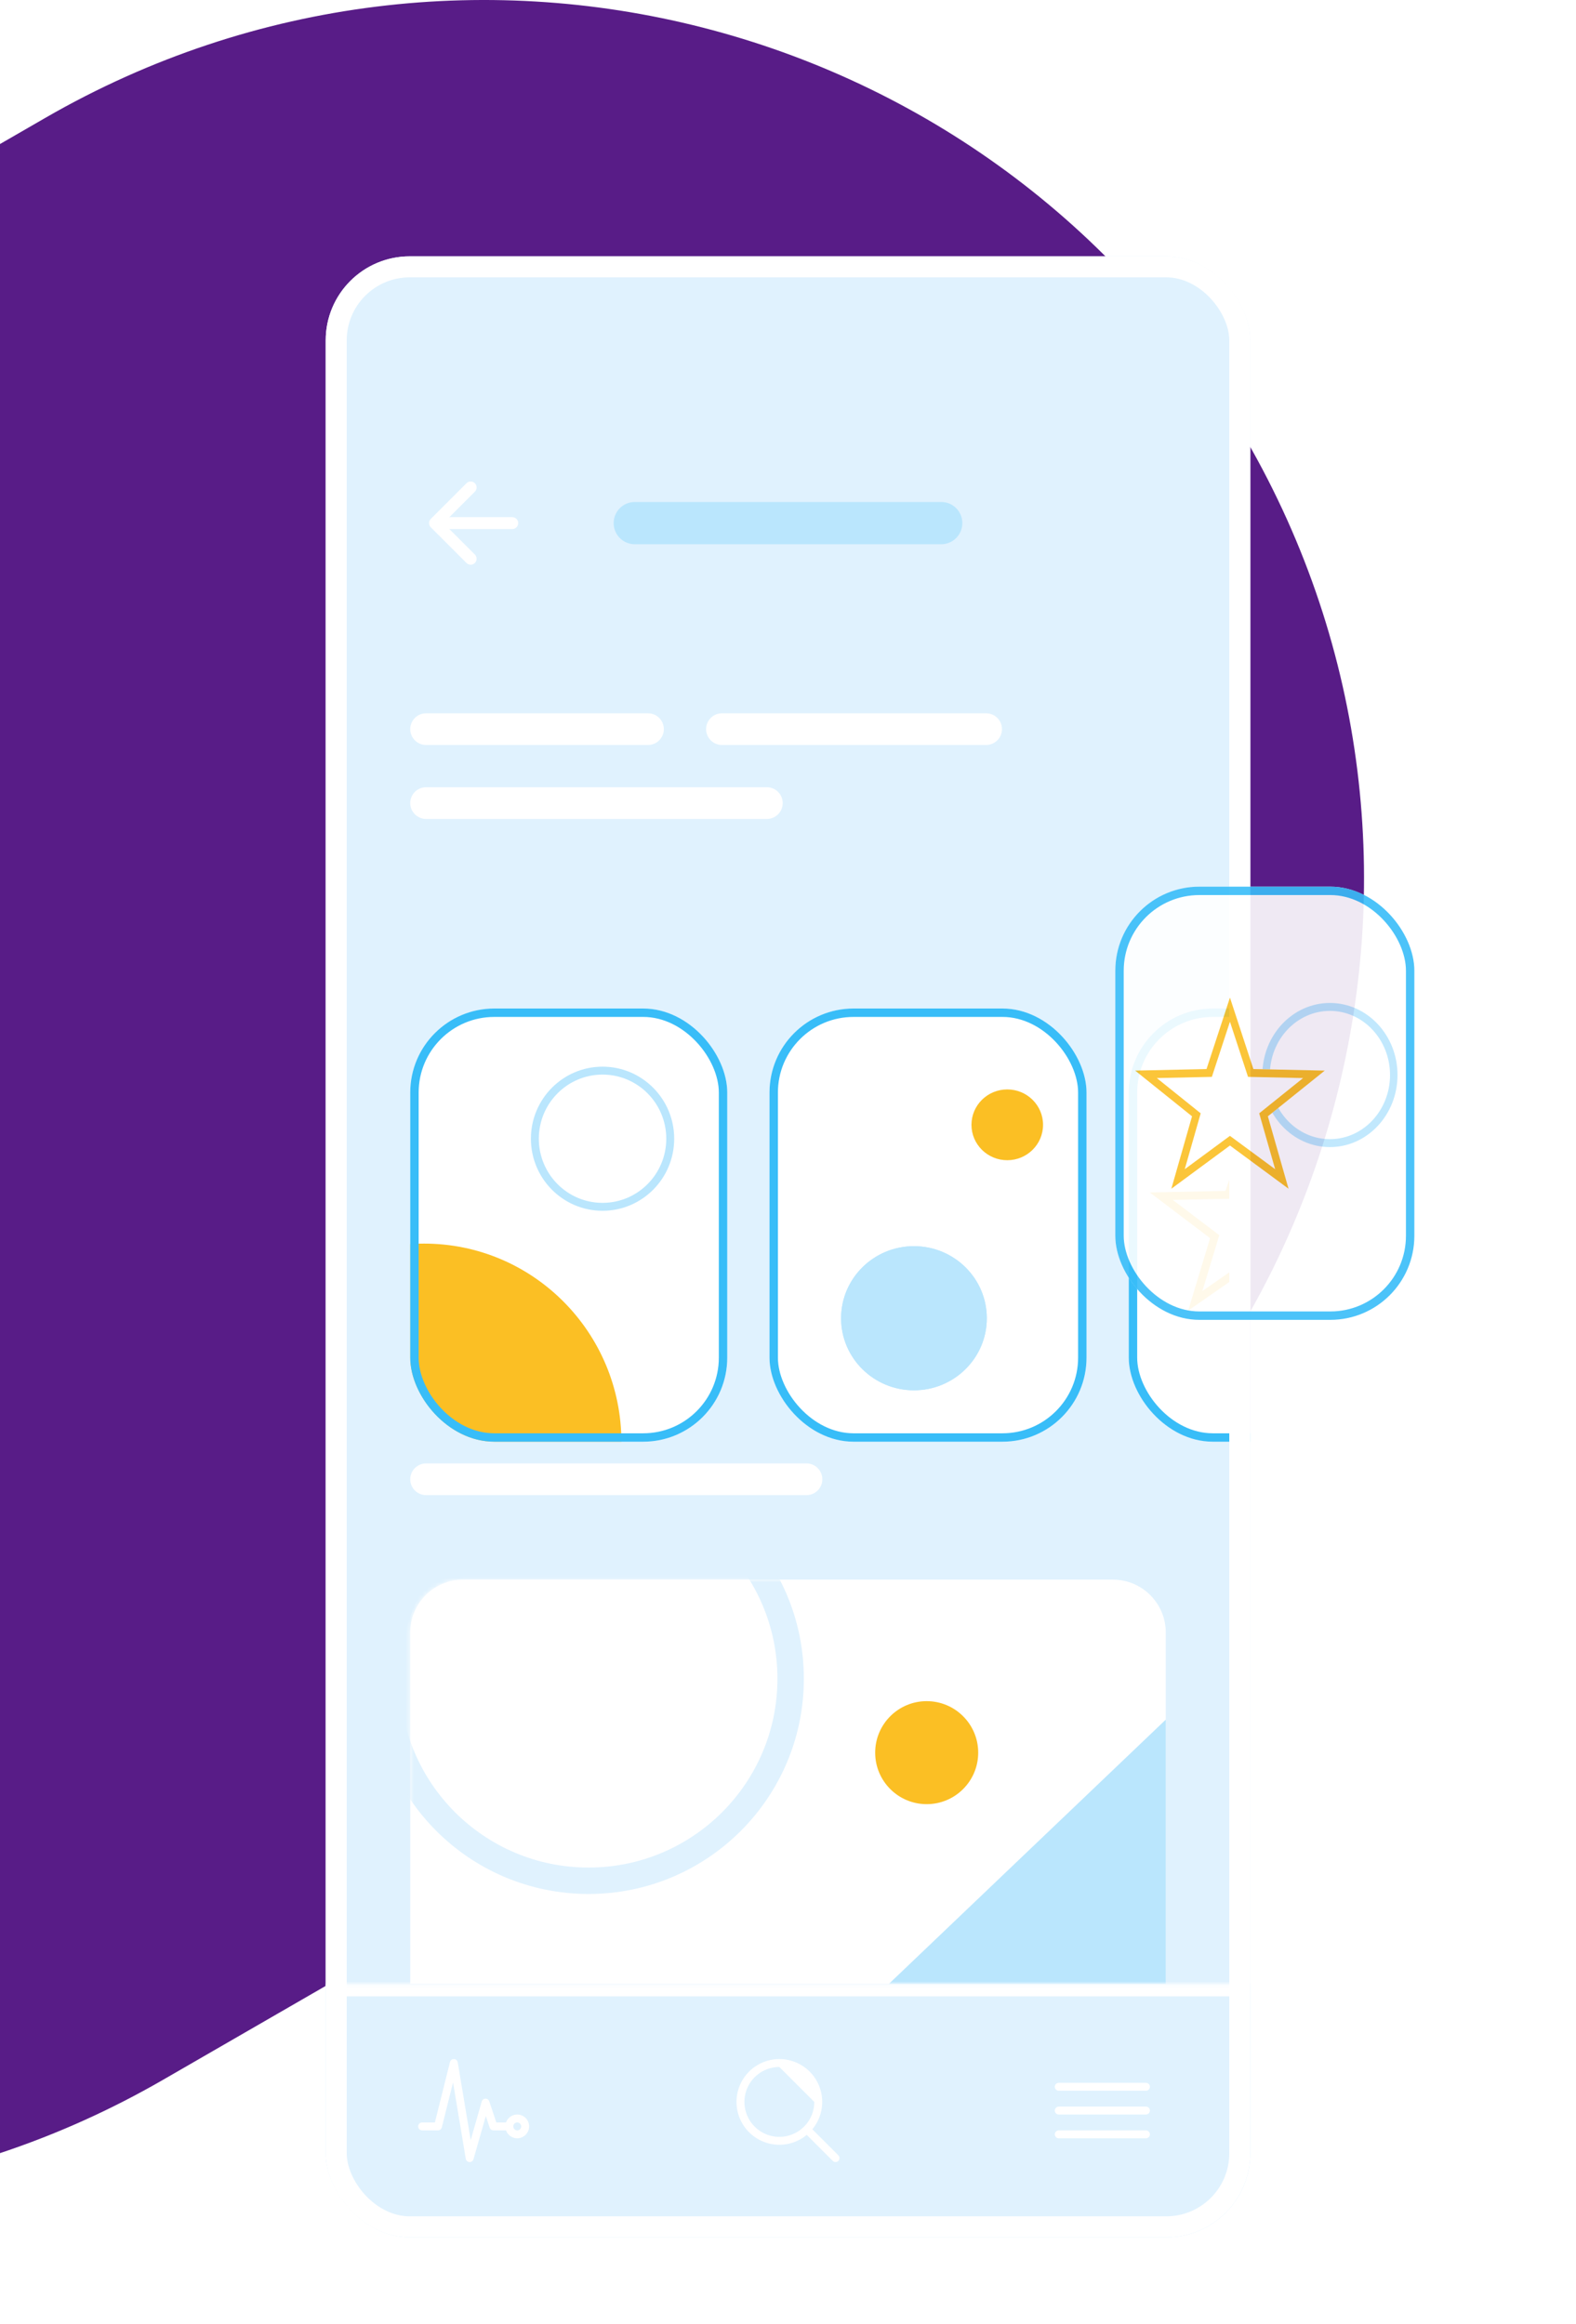<svg width="375" height="553" viewBox="0 0 375 553" fill="none" xmlns="http://www.w3.org/2000/svg">
<path d="M38.793 494.941C-61.252 552.703 -189.18 518.424 -246.941 418.379C-304.703 318.334 -270.424 190.406 -170.379 132.645L10.769 28.059C110.815 -29.703 238.742 4.576 296.504 104.621C354.265 204.666 319.987 332.594 219.941 390.355L38.793 494.941Z" fill="#581C87"/>
<g filter="url(#filter0_dd_1_5098)">
<g clip-path="url(#clip0_1_5098)">
<path d="M77.5 41H297.5V512.429H77.5V41Z" fill="#E0F2FE"/>
<path d="M97.614 368.486C97.614 361.543 103.243 355.914 110.186 355.914H264.814C271.757 355.914 277.385 361.543 277.385 368.486V466.543C277.385 473.486 271.757 479.114 264.814 479.114H110.186C103.243 479.114 97.614 473.486 97.614 466.543V368.486Z" fill="white"/>
<mask id="mask0_1_5098" style="mask-type:alpha" maskUnits="userSpaceOnUse" x="97" y="355" width="181" height="125">
<path d="M97.614 368.486C97.614 361.543 103.243 355.914 110.186 355.914H264.814C271.757 355.914 277.385 361.543 277.385 368.486V466.543C277.385 473.486 271.757 479.114 264.814 479.114H110.186C103.243 479.114 97.614 473.486 97.614 466.543V368.486Z" fill="white"/>
</mask>
<g mask="url(#mask0_1_5098)">
<path d="M232.757 397.086C232.757 403.855 227.27 409.343 220.5 409.343C213.731 409.343 208.243 403.855 208.243 397.086C208.243 390.316 213.731 384.829 220.5 384.829C227.27 384.829 232.757 390.316 232.757 397.086Z" fill="#FBBF24"/>
<path d="M191.271 379.486C191.271 407.778 168.336 430.714 140.043 430.714C111.75 430.714 88.814 407.778 88.814 379.486C88.814 351.193 111.75 328.257 140.043 328.257C168.336 328.257 191.271 351.193 191.271 379.486Z" fill="white"/>
<path fill-rule="evenodd" clip-rule="evenodd" d="M140.043 424.429C164.864 424.429 184.986 404.307 184.986 379.486C184.986 354.664 164.864 334.543 140.043 334.543C115.222 334.543 95.1 354.664 95.1 379.486C95.1 404.307 115.222 424.429 140.043 424.429ZM140.043 430.714C168.336 430.714 191.271 407.778 191.271 379.486C191.271 351.193 168.336 328.257 140.043 328.257C111.75 328.257 88.814 351.193 88.814 379.486C88.814 407.778 111.75 430.714 140.043 430.714Z" fill="#E0F2FE"/>
</g>
<path d="M277.386 494.829L166.757 494.829L277.386 389.229L277.386 494.829Z" fill="#BAE6FD"/>
<path d="M97.614 332.029C97.614 329.946 99.303 328.257 101.386 328.257H191.9C193.983 328.257 195.671 329.946 195.671 332.029C195.671 334.112 193.983 335.8 191.9 335.8H101.386C99.303 335.8 97.614 334.112 97.614 332.029Z" fill="white"/>
<mask id="path-12-inside-1_1_5098" fill="white">
<path d="M77.5 452.086H297.5V512.429H77.5V452.086Z"/>
</mask>
<path d="M77.5 452.086H297.5V512.429H77.5V452.086Z" fill="#E0F2FE"/>
<path d="M77.5 455.086H297.5V449.086H77.5V455.086Z" fill="white" mask="url(#path-12-inside-1_1_5098)"/>
<path fill-rule="evenodd" clip-rule="evenodd" d="M108.023 470.001C108.47 470.019 108.842 470.347 108.916 470.788L112 489.291L114.622 480.113C114.736 479.715 115.095 479.438 115.508 479.429C115.921 479.42 116.292 479.681 116.423 480.074L118.094 485.086H121.186C121.706 485.086 122.129 485.508 122.129 486.029C122.129 486.55 121.706 486.972 121.186 486.972H117.414C117.009 486.972 116.648 486.712 116.52 486.327L115.598 483.561L112.664 493.831C112.543 494.255 112.144 494.538 111.704 494.513C111.264 494.488 110.9 494.162 110.827 493.727L107.801 475.57L105.129 486.258C105.024 486.677 104.647 486.972 104.214 486.972H100.443C99.922 486.972 99.5 486.55 99.5 486.029C99.5 485.508 99.922 485.086 100.443 485.086H103.478L107.071 470.714C107.179 470.281 107.577 469.983 108.023 470.001Z" fill="white"/>
<path fill-rule="evenodd" clip-rule="evenodd" d="M123.071 485.086C122.551 485.086 122.129 485.508 122.129 486.029C122.129 486.549 122.551 486.972 123.071 486.972C123.592 486.972 124.014 486.549 124.014 486.029C124.014 485.508 123.592 485.086 123.071 485.086ZM120.243 486.029C120.243 484.467 121.509 483.2 123.071 483.2C124.634 483.2 125.9 484.467 125.9 486.029C125.9 487.591 124.634 488.857 123.071 488.857C121.509 488.857 120.243 487.591 120.243 486.029Z" fill="white"/>
<path fill-rule="evenodd" clip-rule="evenodd" d="M179.776 471.719C181.453 470.598 183.426 470 185.443 470V470.943V470C188.148 470 190.742 471.075 192.655 472.988C194.568 474.901 195.643 477.495 195.643 480.2C195.643 482.218 195.045 484.19 193.924 485.867C192.803 487.544 191.21 488.852 189.346 489.624C187.482 490.396 185.432 490.598 183.453 490.204C181.474 489.811 179.657 488.839 178.23 487.413C176.804 485.986 175.832 484.169 175.439 482.19C175.045 480.212 175.247 478.161 176.019 476.297C176.791 474.433 178.099 472.84 179.776 471.719ZM185.443 471.886C183.798 471.886 182.191 472.374 180.824 473.287C179.456 474.201 178.391 475.499 177.762 477.018C177.132 478.538 176.968 480.209 177.288 481.822C177.609 483.435 178.401 484.916 179.564 486.079C180.727 487.242 182.208 488.034 183.821 488.355C185.434 488.675 187.105 488.511 188.625 487.882C190.144 487.252 191.442 486.187 192.356 484.819C193.27 483.452 193.757 481.845 193.757 480.2" fill="white"/>
<path fill-rule="evenodd" clip-rule="evenodd" d="M191.683 486.44C192.051 486.072 192.648 486.072 193.016 486.44L199.481 492.905C199.849 493.273 199.849 493.87 199.481 494.238C199.113 494.607 198.516 494.607 198.148 494.238L191.683 487.773C191.314 487.405 191.314 486.808 191.683 486.44Z" fill="white"/>
<path fill-rule="evenodd" clip-rule="evenodd" d="M250.986 476.6C250.986 476.079 251.408 475.657 251.929 475.657H272.672C273.192 475.657 273.614 476.079 273.614 476.6C273.614 477.121 273.192 477.543 272.672 477.543H251.929C251.408 477.543 250.986 477.121 250.986 476.6Z" fill="white"/>
<path fill-rule="evenodd" clip-rule="evenodd" d="M250.986 482.257C250.986 481.737 251.408 481.314 251.929 481.314H272.672C273.192 481.314 273.614 481.737 273.614 482.257C273.614 482.778 273.192 483.2 272.672 483.2H251.929C251.408 483.2 250.986 482.778 250.986 482.257Z" fill="white"/>
<path fill-rule="evenodd" clip-rule="evenodd" d="M250.986 487.915C250.986 487.394 251.408 486.972 251.929 486.972H272.672C273.192 486.972 273.614 487.394 273.614 487.915C273.614 488.435 273.192 488.857 272.672 488.857H251.929C251.408 488.857 250.986 488.435 250.986 487.915Z" fill="white"/>
<path fill-rule="evenodd" clip-rule="evenodd" d="M112.993 95C113.545 95.552 113.545 96.448 112.993 97L105.507 104.486L112.993 111.971C113.545 112.524 113.545 113.419 112.993 113.971C112.44 114.524 111.545 114.524 110.993 113.971L102.507 105.486C101.955 104.933 101.955 104.038 102.507 103.486L110.993 95C111.545 94.448 112.44 94.448 112.993 95Z" fill="white"/>
<path fill-rule="evenodd" clip-rule="evenodd" d="M103.271 104.486C103.271 103.704 103.905 103.071 104.686 103.071H121.893C122.674 103.071 123.307 103.704 123.307 104.486C123.307 105.267 122.674 105.9 121.893 105.9H104.686C103.905 105.9 103.271 105.267 103.271 104.486Z" fill="white"/>
<path d="M146.014 104.486C146.014 101.709 148.266 99.457 151.043 99.457H223.957C226.734 99.457 228.986 101.709 228.986 104.486C228.986 107.263 226.734 109.514 223.957 109.514H151.043C148.266 109.514 146.014 107.263 146.014 104.486Z" fill="#BAE6FD"/>
<path d="M97.614 153.514C97.614 151.431 99.303 149.743 101.386 149.743H154.186C156.269 149.743 157.957 151.431 157.957 153.514C157.957 155.597 156.269 157.286 154.186 157.286H101.386C99.303 157.286 97.614 155.597 97.614 153.514Z" fill="white"/>
<path d="M97.614 171.114C97.614 169.032 99.303 167.343 101.386 167.343H182.471C184.554 167.343 186.243 169.032 186.243 171.114C186.243 173.197 184.554 174.886 182.471 174.886H101.386C99.303 174.886 97.614 173.197 97.614 171.114Z" fill="white"/>
<path d="M168.014 153.514C168.014 151.431 169.703 149.743 171.786 149.743H234.643C236.726 149.743 238.414 151.431 238.414 153.514C238.414 155.597 236.726 157.286 234.643 157.286H171.786C169.703 157.286 168.014 155.597 168.014 153.514Z" fill="white"/>
<g filter="url(#filter1_dd_1_5098)">
<g clip-path="url(#clip1_1_5098)">
<rect x="97.614" y="195" width="75.429" height="103.086" rx="20" fill="white"/>
<path d="M147.859 298.175C147.859 324.26 126.837 345.407 100.904 345.407C74.971 345.407 53.949 324.26 53.949 298.175C53.949 272.089 74.971 250.943 100.904 250.943C126.837 250.943 147.859 272.089 147.859 298.175Z" fill="#FBBF24"/>
<path d="M160.421 225.987C160.421 235.457 152.788 243.134 143.373 243.134C133.958 243.134 126.326 235.457 126.326 225.987C126.326 216.516 133.958 208.839 143.373 208.839C152.788 208.839 160.421 216.516 160.421 225.987Z" fill="white"/>
<path fill-rule="evenodd" clip-rule="evenodd" d="M143.373 241.249C151.736 241.249 158.535 234.426 158.535 225.987C158.535 217.547 151.736 210.724 143.373 210.724C135.01 210.724 128.211 217.547 128.211 225.987C128.211 234.426 135.01 241.249 143.373 241.249ZM143.373 243.134C152.788 243.134 160.421 235.457 160.421 225.987C160.421 216.516 152.788 208.839 143.373 208.839C133.958 208.839 126.326 216.516 126.326 225.987C126.326 235.457 133.958 243.134 143.373 243.134Z" fill="#BAE6FD"/>
</g>
<rect x="98.614" y="196" width="73.429" height="101.086" rx="19" stroke="#38BDF8" stroke-width="2"/>
</g>
<g filter="url(#filter2_dd_1_5098)">
<rect x="183.1" y="195" width="75.429" height="103.086" rx="20" fill="white"/>
<rect x="184.1" y="196" width="73.429" height="101.086" rx="19" stroke="#38BDF8" stroke-width="2"/>
<path d="M248.187 222.677C248.187 227.33 244.375 231.101 239.671 231.101C234.968 231.101 231.155 227.33 231.155 222.677C231.155 218.025 234.968 214.254 239.671 214.254C244.375 214.254 248.187 218.025 248.187 222.677Z" fill="#FBBF24"/>
<path d="M234.805 268.706C234.805 278.177 227.043 285.854 217.468 285.854C207.894 285.854 200.132 278.177 200.132 268.706C200.132 259.235 207.894 251.558 217.468 251.558C227.043 251.558 234.805 259.235 234.805 268.706Z" fill="#BAE6FD"/>
<path fill-rule="evenodd" clip-rule="evenodd" d="M217.468 283.968C226.021 283.968 232.919 277.116 232.919 268.706C232.919 260.296 226.021 253.444 217.468 253.444C208.916 253.444 202.018 260.296 202.018 268.706C202.018 277.116 208.916 283.968 217.468 283.968ZM217.468 285.854C227.043 285.854 234.805 278.177 234.805 268.706C234.805 259.235 227.043 251.558 217.468 251.558C207.894 251.558 200.132 259.235 200.132 268.706C200.132 278.177 207.894 285.854 217.468 285.854Z" fill="#BAE6FD"/>
</g>
<g filter="url(#filter3_dd_1_5098)">
<rect x="268.586" y="195" width="75.429" height="103.086" rx="20" fill="white"/>
<rect x="269.586" y="196" width="73.429" height="101.086" rx="19" stroke="#38BDF8" stroke-width="2"/>
<path d="M297.5 221.4L303.411 238.406L321.412 238.773L307.065 249.651L312.279 266.884L297.5 256.6L282.721 266.884L287.935 249.651L273.588 238.773L291.588 238.406L297.5 221.4Z" fill="white"/>
<path fill-rule="evenodd" clip-rule="evenodd" d="M303.411 238.406L297.5 221.4L291.588 238.406L273.588 238.773L287.935 249.651L282.721 266.884L297.5 256.6L312.279 266.884L307.065 249.651L321.412 238.773L303.411 238.406ZM315.95 240.548L302.061 240.265L297.5 227.143L292.939 240.265L279.05 240.548L290.12 248.941L286.097 262.237L297.5 254.303L308.903 262.237L304.88 248.941L315.95 240.548Z" fill="#FBBF24"/>
</g>
</g>
<rect x="80" y="43.5" width="215" height="466.429" rx="17.5" stroke="white" stroke-width="5"/>
</g>
<g opacity="0.9" filter="url(#filter4_dd_1_5098)">
<rect x="265.383" y="186" width="71.154" height="103.09" rx="20" fill="white"/>
<rect x="266.383" y="187" width="69.154" height="101.09" rx="19" stroke="#38BDF8" stroke-width="2"/>
<path d="M332.529 230.827C332.529 240.298 325.33 247.976 316.448 247.976C307.567 247.976 300.367 240.298 300.367 230.827C300.367 221.356 307.567 213.678 316.448 213.678C325.33 213.678 332.529 221.356 332.529 230.827Z" fill="white"/>
<path fill-rule="evenodd" clip-rule="evenodd" d="M316.448 246.09C324.337 246.09 330.75 239.267 330.75 230.827C330.75 222.387 324.337 215.564 316.448 215.564C308.559 215.564 302.146 222.387 302.146 230.827C302.146 239.267 308.559 246.09 316.448 246.09ZM316.448 247.976C325.33 247.976 332.529 240.298 332.529 230.827C332.529 221.356 325.33 213.678 316.448 213.678C307.567 213.678 300.367 221.356 300.367 230.827C300.367 240.298 307.567 247.976 316.448 247.976Z" fill="#BAE6FD"/>
<path d="M292.658 212.401L298.235 229.408L315.216 229.775L301.681 240.653L306.6 257.887L292.658 247.603L278.717 257.887L283.636 240.653L270.101 229.775L287.082 229.408L292.658 212.401Z" fill="white"/>
<path fill-rule="evenodd" clip-rule="evenodd" d="M298.235 229.408L292.658 212.401L287.082 229.408L270.101 229.775L283.636 240.653L278.717 257.887L292.658 247.603L306.6 257.887L301.681 240.653L315.216 229.775L298.235 229.408ZM310.063 231.55L296.961 231.267L292.658 218.145L288.356 231.267L275.254 231.55L285.697 239.943L281.902 253.24L292.658 245.305L303.415 253.24L299.62 239.943L310.063 231.55Z" fill="#FBBF24"/>
</g>
<defs>
<filter id="filter0_dd_1_5098" x="57.5" y="31" width="260" height="521.429" filterUnits="userSpaceOnUse" color-interpolation-filters="sRGB">
<feFlood flood-opacity="0" result="BackgroundImageFix"/>
<feColorMatrix in="SourceAlpha" type="matrix" values="0 0 0 0 0 0 0 0 0 0 0 0 0 0 0 0 0 0 127 0" result="hardAlpha"/>
<feOffset/>
<feGaussianBlur stdDeviation="5"/>
<feColorMatrix type="matrix" values="0 0 0 0 0 0 0 0 0 0 0 0 0 0 0 0 0 0 0.07 0"/>
<feBlend mode="normal" in2="BackgroundImageFix" result="effect1_dropShadow_1_5098"/>
<feColorMatrix in="SourceAlpha" type="matrix" values="0 0 0 0 0 0 0 0 0 0 0 0 0 0 0 0 0 0 127 0" result="hardAlpha"/>
<feMorphology radius="5" operator="erode" in="SourceAlpha" result="effect2_dropShadow_1_5098"/>
<feOffset dy="20"/>
<feGaussianBlur stdDeviation="12.5"/>
<feColorMatrix type="matrix" values="0 0 0 0 0 0 0 0 0 0 0 0 0 0 0 0 0 0 0.1 0"/>
<feBlend mode="normal" in2="effect1_dropShadow_1_5098" result="effect2_dropShadow_1_5098"/>
<feBlend mode="normal" in="SourceGraphic" in2="effect2_dropShadow_1_5098" result="shape"/>
</filter>
<filter id="filter1_dd_1_5098" x="59.614" y="180" width="151.428" height="181.086" filterUnits="userSpaceOnUse" color-interpolation-filters="sRGB">
<feFlood flood-opacity="0" result="BackgroundImageFix"/>
<feColorMatrix in="SourceAlpha" type="matrix" values="0 0 0 0 0 0 0 0 0 0 0 0 0 0 0 0 0 0 127 0" result="hardAlpha"/>
<feOffset/>
<feGaussianBlur stdDeviation="7.5"/>
<feComposite in2="hardAlpha" operator="out"/>
<feColorMatrix type="matrix" values="0 0 0 0 0 0 0 0 0 0 0 0 0 0 0 0 0 0 0.07 0"/>
<feBlend mode="normal" in2="BackgroundImageFix" result="effect1_dropShadow_1_5098"/>
<feColorMatrix in="SourceAlpha" type="matrix" values="0 0 0 0 0 0 0 0 0 0 0 0 0 0 0 0 0 0 127 0" result="hardAlpha"/>
<feMorphology radius="12" operator="erode" in="SourceAlpha" result="effect2_dropShadow_1_5098"/>
<feOffset dy="25"/>
<feGaussianBlur stdDeviation="25"/>
<feColorMatrix type="matrix" values="0 0 0 0 0 0 0 0 0 0 0 0 0 0 0 0 0 0 0.25 0"/>
<feBlend mode="normal" in2="effect1_dropShadow_1_5098" result="effect2_dropShadow_1_5098"/>
<feBlend mode="normal" in="SourceGraphic" in2="effect2_dropShadow_1_5098" result="shape"/>
</filter>
<filter id="filter2_dd_1_5098" x="145.1" y="180" width="151.428" height="181.086" filterUnits="userSpaceOnUse" color-interpolation-filters="sRGB">
<feFlood flood-opacity="0" result="BackgroundImageFix"/>
<feColorMatrix in="SourceAlpha" type="matrix" values="0 0 0 0 0 0 0 0 0 0 0 0 0 0 0 0 0 0 127 0" result="hardAlpha"/>
<feOffset/>
<feGaussianBlur stdDeviation="7.5"/>
<feComposite in2="hardAlpha" operator="out"/>
<feColorMatrix type="matrix" values="0 0 0 0 0 0 0 0 0 0 0 0 0 0 0 0 0 0 0.07 0"/>
<feBlend mode="normal" in2="BackgroundImageFix" result="effect1_dropShadow_1_5098"/>
<feColorMatrix in="SourceAlpha" type="matrix" values="0 0 0 0 0 0 0 0 0 0 0 0 0 0 0 0 0 0 127 0" result="hardAlpha"/>
<feMorphology radius="12" operator="erode" in="SourceAlpha" result="effect2_dropShadow_1_5098"/>
<feOffset dy="25"/>
<feGaussianBlur stdDeviation="25"/>
<feColorMatrix type="matrix" values="0 0 0 0 0 0 0 0 0 0 0 0 0 0 0 0 0 0 0.25 0"/>
<feBlend mode="normal" in2="effect1_dropShadow_1_5098" result="effect2_dropShadow_1_5098"/>
<feBlend mode="normal" in="SourceGraphic" in2="effect2_dropShadow_1_5098" result="shape"/>
</filter>
<filter id="filter3_dd_1_5098" x="230.586" y="180" width="151.428" height="181.086" filterUnits="userSpaceOnUse" color-interpolation-filters="sRGB">
<feFlood flood-opacity="0" result="BackgroundImageFix"/>
<feColorMatrix in="SourceAlpha" type="matrix" values="0 0 0 0 0 0 0 0 0 0 0 0 0 0 0 0 0 0 127 0" result="hardAlpha"/>
<feOffset/>
<feGaussianBlur stdDeviation="7.5"/>
<feComposite in2="hardAlpha" operator="out"/>
<feColorMatrix type="matrix" values="0 0 0 0 0 0 0 0 0 0 0 0 0 0 0 0 0 0 0.07 0"/>
<feBlend mode="normal" in2="BackgroundImageFix" result="effect1_dropShadow_1_5098"/>
<feColorMatrix in="SourceAlpha" type="matrix" values="0 0 0 0 0 0 0 0 0 0 0 0 0 0 0 0 0 0 127 0" result="hardAlpha"/>
<feMorphology radius="12" operator="erode" in="SourceAlpha" result="effect2_dropShadow_1_5098"/>
<feOffset dy="25"/>
<feGaussianBlur stdDeviation="25"/>
<feColorMatrix type="matrix" values="0 0 0 0 0 0 0 0 0 0 0 0 0 0 0 0 0 0 0.25 0"/>
<feBlend mode="normal" in2="effect1_dropShadow_1_5098" result="effect2_dropShadow_1_5098"/>
<feBlend mode="normal" in="SourceGraphic" in2="effect2_dropShadow_1_5098" result="shape"/>
</filter>
<filter id="filter4_dd_1_5098" x="227.383" y="171" width="147.154" height="181.09" filterUnits="userSpaceOnUse" color-interpolation-filters="sRGB">
<feFlood flood-opacity="0" result="BackgroundImageFix"/>
<feColorMatrix in="SourceAlpha" type="matrix" values="0 0 0 0 0 0 0 0 0 0 0 0 0 0 0 0 0 0 127 0" result="hardAlpha"/>
<feOffset/>
<feGaussianBlur stdDeviation="7.5"/>
<feComposite in2="hardAlpha" operator="out"/>
<feColorMatrix type="matrix" values="0 0 0 0 0 0 0 0 0 0 0 0 0 0 0 0 0 0 0.07 0"/>
<feBlend mode="normal" in2="BackgroundImageFix" result="effect1_dropShadow_1_5098"/>
<feColorMatrix in="SourceAlpha" type="matrix" values="0 0 0 0 0 0 0 0 0 0 0 0 0 0 0 0 0 0 127 0" result="hardAlpha"/>
<feMorphology radius="12" operator="erode" in="SourceAlpha" result="effect2_dropShadow_1_5098"/>
<feOffset dy="25"/>
<feGaussianBlur stdDeviation="25"/>
<feColorMatrix type="matrix" values="0 0 0 0 0 0 0 0 0 0 0 0 0 0 0 0 0 0 0.25 0"/>
<feBlend mode="normal" in2="effect1_dropShadow_1_5098" result="effect2_dropShadow_1_5098"/>
<feBlend mode="normal" in="SourceGraphic" in2="effect2_dropShadow_1_5098" result="shape"/>
</filter>
<clipPath id="clip0_1_5098">
<rect x="77.5" y="41" width="220" height="471.429" rx="20" fill="white"/>
</clipPath>
<clipPath id="clip1_1_5098">
<rect x="97.614" y="195" width="75.429" height="103.086" rx="20" fill="white"/>
</clipPath>
</defs>
</svg>
